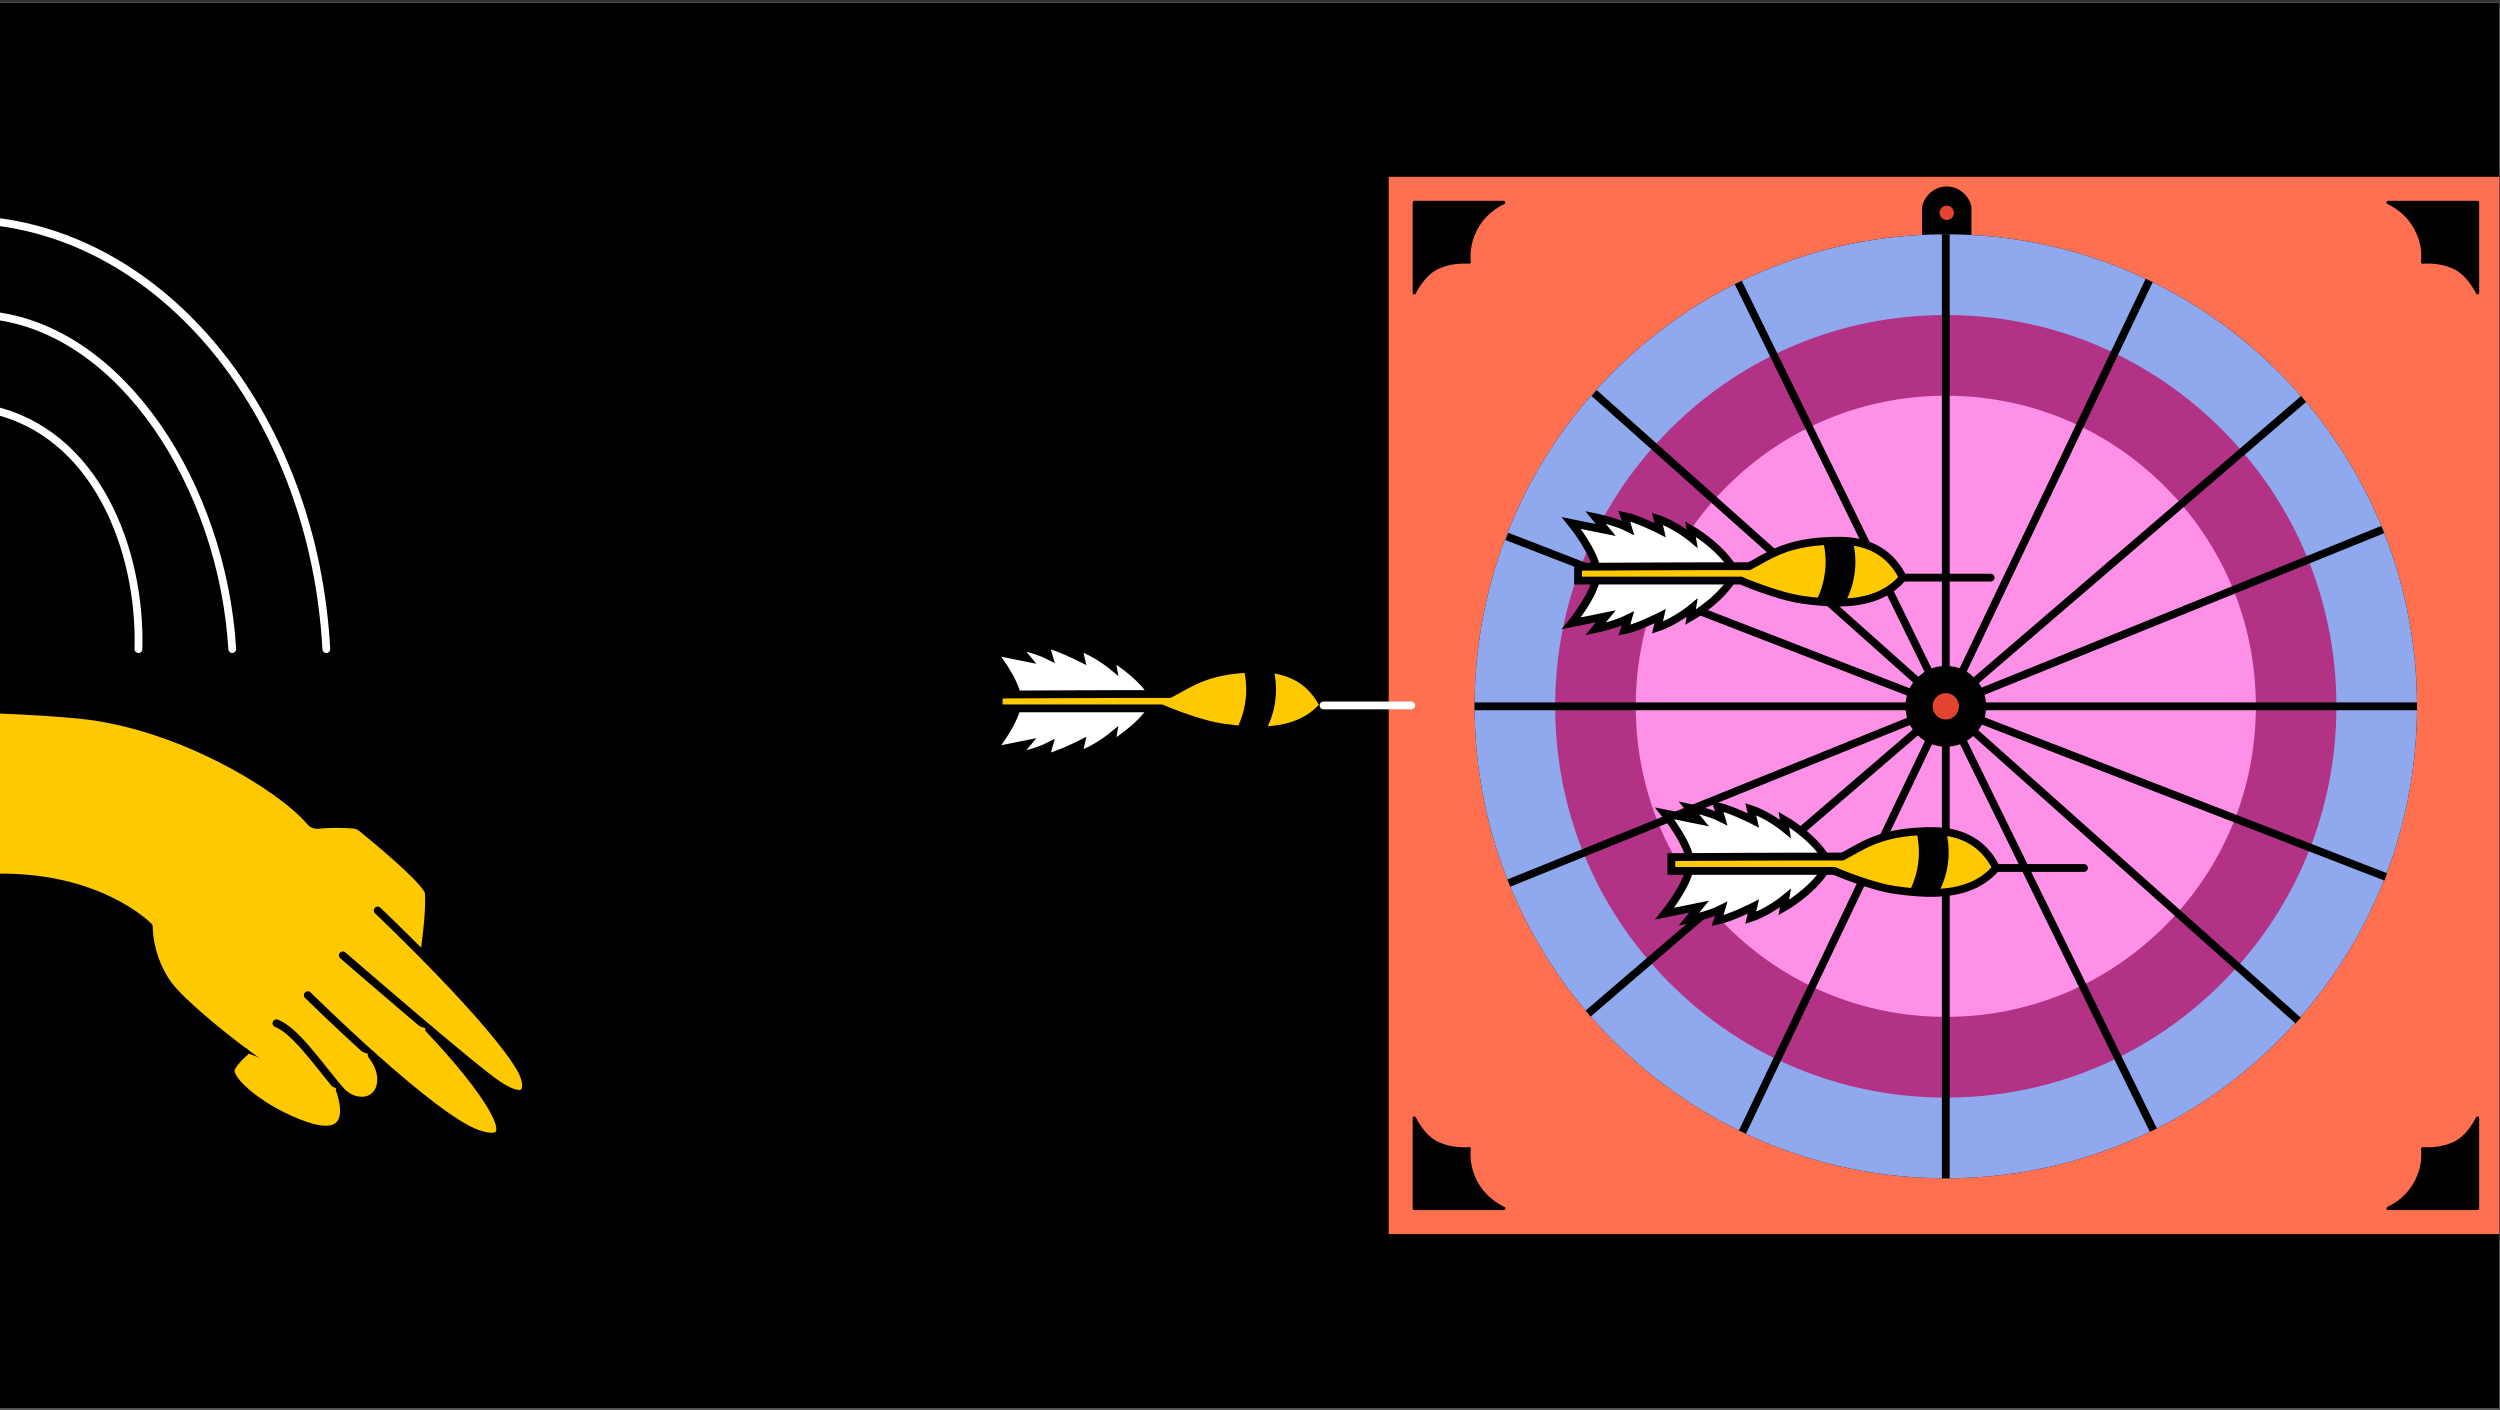 <svg width="970" height="547" viewBox="0 0 970 547" fill="none" xmlns="http://www.w3.org/2000/svg">
<rect x="0" y="0" width="970" height="547" fill="#333333" stroke="none"/>
<g clip-path="url(#clip0_106_9522)">
<path d="M969.677 0.983H0V546.426H969.677V0.983Z" fill="white"/>
<path d="M969.677 0.983H0V546.426H969.677V0.983Z" fill="black"/>
<path d="M972.733 67.08H537.298V480.334H972.733V67.08Z" fill="#FF7051" stroke="black" stroke-width="3.03"/>
<path d="M764.931 93.965H745.772V80.165C746.757 75.794 750.489 72.608 754.798 72.363C759.487 72.097 763.837 75.386 764.931 80.165C764.931 84.767 764.931 89.369 764.931 93.965Z" fill="black"/>
<path d="M755.354 85.362C756.889 85.362 758.133 84.116 758.133 82.578C758.133 81.04 756.889 79.793 755.354 79.793C753.818 79.793 752.574 81.04 752.574 82.578C752.574 84.116 753.818 85.362 755.354 85.362Z" fill="#E2442F"/>
<path d="M754.974 457.178C855.946 457.178 937.799 375.186 937.799 274.043C937.799 172.901 855.946 90.908 754.974 90.908C654.003 90.908 572.15 172.901 572.15 274.043C572.15 375.186 654.003 457.178 754.974 457.178Z" fill="black"/>
<path d="M754.971 457.186C855.944 457.186 937.799 375.192 937.799 274.047C937.799 172.902 855.944 90.908 754.971 90.908C653.998 90.908 572.143 172.902 572.143 274.047C572.143 375.192 653.998 457.186 754.971 457.186Z" fill="#90A8ED"/>
<path d="M754.97 425.865C714.483 425.865 676.421 410.07 647.802 381.395C619.182 352.718 603.406 314.6 603.406 274.044C603.406 233.488 619.174 195.363 647.802 166.694C676.429 138.024 714.49 122.223 754.97 122.223C795.451 122.223 833.518 138.018 862.139 166.694C890.759 195.369 906.533 233.495 906.533 274.044C906.533 314.593 890.765 352.726 862.139 381.395C833.511 410.064 795.457 425.865 754.97 425.865Z" fill="#B23386"/>
<path d="M754.97 394.545C722.836 394.545 692.626 382.012 669.905 359.251C647.184 336.491 634.671 306.23 634.671 274.041C634.671 241.852 647.184 211.589 669.905 188.831C692.626 166.071 722.836 153.538 754.97 153.538C787.104 153.538 817.316 166.071 840.036 188.831C862.757 211.589 875.269 241.852 875.269 274.041C875.269 306.23 862.757 336.491 840.036 359.251C817.316 382.012 787.104 394.545 754.97 394.545Z" fill="#FF90E8"/>
<path d="M754.971 90.908V457.186" stroke="black" stroke-width="3.03" stroke-miterlimit="10"/>
<path d="M937.806 274.053H572.15" stroke="black" stroke-width="3.03" stroke-miterlimit="10"/>
<path d="M924.498 205.465L585.452 342.629" stroke="black" stroke-width="3.03" stroke-miterlimit="10"/>
<path d="M893.771 154.827L616.199 393.261" stroke="black" stroke-width="3.03" stroke-miterlimit="10"/>
<path d="M833.886 108.835L676.069 439.241" stroke="black" stroke-width="3.03" stroke-miterlimit="10"/>
<path d="M835.497 438.474L674.453 109.634" stroke="black" stroke-width="3.03" stroke-miterlimit="10"/>
<path d="M891.685 395.981L618.517 152.495" stroke="black" stroke-width="3.03" stroke-miterlimit="10"/>
<path d="M925.695 340.249L584.656 208.123" stroke="black" stroke-width="3.03" stroke-miterlimit="10"/>
<path d="M754.97 289.706C750.614 289.706 746.998 288.208 743.919 285.117C740.834 282.026 739.339 278.411 739.339 274.047C739.339 269.682 740.834 266.061 743.919 262.976C746.998 259.893 750.614 258.389 754.97 258.389C759.328 258.389 762.943 259.885 766.022 262.976C769.108 266.061 770.603 269.682 770.603 274.047C770.603 278.411 769.108 282.032 766.022 285.117C762.943 288.208 759.328 289.706 754.97 289.706Z" fill="black"/>
<path d="M754.97 284.595C752.034 284.595 749.601 283.588 747.522 281.505C745.442 279.421 744.436 276.984 744.436 274.043C744.436 271.102 745.442 268.664 747.522 266.581C749.601 264.497 752.034 263.49 754.97 263.49C757.906 263.49 760.34 264.503 762.42 266.581C764.499 268.664 765.505 271.102 765.505 274.043C765.505 276.984 764.499 279.421 762.42 281.505C760.34 283.588 757.906 284.595 754.97 284.595Z" fill="black"/>
<path d="M754.97 279.153C753.55 279.153 752.375 278.662 751.368 277.655C750.362 276.647 749.873 275.47 749.873 274.047C749.873 272.623 750.362 271.446 751.368 270.438C752.375 269.431 753.55 268.94 754.97 268.94C756.391 268.94 757.567 269.431 758.573 270.438C759.579 271.446 760.068 272.623 760.068 274.047C760.068 275.47 759.579 276.647 758.573 277.655C757.567 278.662 756.391 279.153 754.97 279.153Z" fill="#E2442F"/>
<path d="M447.127 274.673C441.623 283.156 431.108 289.106 431.108 289.106L431.74 285.436C431.74 285.436 425.229 290.836 418.31 293.089C418.731 291.394 419.343 288.677 419.343 288.677C419.343 288.677 410.548 293.13 405.437 294.165C405.967 292.66 406.858 289.597 406.858 289.597C402.066 292.013 394.21 293.66 394.21 293.66L398.246 288.726L384.898 291.413C384.898 291.413 394.222 279.949 394.834 272.515L394.848 271.643C394.4 264.209 384.891 252.526 384.891 252.526L398.233 255.222L394.196 250.285C394.196 250.285 402.046 251.934 406.845 254.351C406.845 254.351 405.948 251.287 405.424 249.782C410.534 250.81 419.329 255.27 419.329 255.27C419.329 255.27 418.717 252.554 418.296 250.858C425.216 253.111 431.726 258.511 431.726 258.511L431.094 254.841C431.094 254.841 441.602 260.791 447.114 269.274V274.673H447.127Z" fill="white" stroke="black" stroke-width="3.03" stroke-miterlimit="10"/>
<path d="M513.523 273.706C507.08 281.174 497.965 283.449 487.846 283.394C487.362 283.4 486.881 283.386 486.391 283.373C485.378 283.353 484.36 283.305 483.332 283.23C482.164 283.162 480.981 283.061 479.799 282.938C478.085 282.767 476.352 282.55 474.619 282.305C464.527 280.882 450.641 274.843 450.641 274.843H387.487V269.491C387.487 269.491 438.353 269.219 453.89 269.273C461.155 265.481 467.239 260.628 482.572 259.593C483.788 259.504 485.066 259.449 486.411 259.416C487.193 259.394 488.002 259.388 488.831 259.388C489.429 259.388 490.014 259.402 490.591 259.429C491.828 259.476 493.018 259.593 494.167 259.755C503.261 261.084 509.662 265.925 513.523 273.706Z" fill="#FFC900" stroke="black" stroke-width="3.03" stroke-miterlimit="10"/>
<path d="M495.029 269.567C494.663 275.64 492.719 280.303 491.319 283.012C490.124 283.168 488.96 283.271 487.88 283.318C487.363 283.353 486.868 283.367 486.392 283.373C485.23 283.4 484.183 283.373 483.278 283.332C481.11 283.23 479.765 283.012 479.765 283.012C479.778 282.985 479.792 282.965 479.8 282.938C481.199 280.221 483.109 275.585 483.475 269.567C483.721 265.488 483.177 262.057 482.572 259.593C483.789 259.504 485.066 259.449 486.411 259.416C487.193 259.394 488.002 259.388 488.831 259.388C489.43 259.388 490.014 259.402 490.592 259.429C491.828 259.476 493.017 259.593 494.167 259.755C494.758 262.207 495.267 265.576 495.029 269.567Z" fill="black"/>
<path d="M491.529 269.647C491.338 274.57 489.68 279.58 487.879 283.318C487.873 283.339 487.859 283.367 487.845 283.394C487.362 283.4 486.88 283.386 486.391 283.373C485.229 283.4 484.182 283.373 483.277 283.332C483.299 283.299 483.312 283.264 483.332 283.23C485.161 279.976 487.253 274.591 487.452 269.491C487.586 265.876 487.015 261.961 486.411 259.416C487.192 259.394 488.002 259.388 488.83 259.388C489.429 259.388 490.014 259.402 490.591 259.429C491.176 262.22 491.665 266.06 491.529 269.647Z" fill="black"/>
<path d="M513.522 273.705H547.573" stroke="white" stroke-width="3.03" stroke-miterlimit="10" stroke-linecap="round" stroke-linejoin="round"/>
<path d="M671.93 225.081C666.426 233.565 655.911 239.514 655.911 239.514L656.543 235.845C656.543 235.845 650.032 241.243 643.113 243.498C643.535 241.802 644.146 239.086 644.146 239.086C644.146 239.086 635.352 243.539 630.24 244.573C630.77 243.069 631.661 240.005 631.661 240.005C626.869 242.422 619.013 244.069 619.013 244.069L623.049 239.133L609.709 241.829C609.709 241.829 619.033 230.365 619.645 222.93L619.659 222.059C619.21 214.624 609.701 202.941 609.701 202.941L623.043 205.638L619.006 200.702C619.006 200.702 626.855 202.348 631.654 204.765C631.654 204.765 630.757 201.702 630.234 200.197C635.345 201.226 644.14 205.685 644.14 205.685C644.14 205.685 643.528 202.968 643.107 201.273C650.026 203.527 656.537 208.926 656.537 208.926L655.905 205.256C655.905 205.256 666.412 211.206 671.924 219.689V225.081H671.93Z" fill="white" stroke="black" stroke-width="3.03" stroke-miterlimit="10"/>
<path d="M738.325 224.115C731.883 231.583 722.768 233.857 712.649 233.803C712.165 233.81 711.683 233.797 711.194 233.783C710.182 233.762 709.162 233.715 708.135 233.639C706.967 233.571 705.784 233.469 704.602 233.347C702.888 233.177 701.155 232.959 699.423 232.713C689.329 231.291 675.445 225.251 675.445 225.251H612.29V219.902C612.29 219.902 663.156 219.629 678.693 219.683C685.958 215.891 692.041 211.037 707.374 210.002C708.591 209.914 709.868 209.859 711.214 209.824C711.996 209.805 712.805 209.797 713.633 209.797C714.232 209.797 714.817 209.811 715.394 209.838C716.632 209.887 717.821 210.002 718.97 210.165C728.063 211.493 734.466 216.333 738.325 224.115Z" fill="#FFC900" stroke="black" stroke-width="3.03" stroke-miterlimit="10"/>
<path d="M719.834 219.976C719.466 226.048 717.522 230.712 716.122 233.422C714.926 233.579 713.764 233.68 712.682 233.729C712.167 233.762 711.67 233.776 711.195 233.783C710.032 233.81 708.985 233.783 708.082 233.742C705.914 233.639 704.567 233.422 704.567 233.422C704.581 233.395 704.595 233.374 704.602 233.347C706.002 230.63 707.911 225.994 708.279 219.976C708.523 215.897 707.979 212.467 707.375 210.002C708.592 209.914 709.869 209.859 711.214 209.824C711.996 209.805 712.805 209.797 713.634 209.797C714.232 209.797 714.817 209.811 715.394 209.838C716.632 209.887 717.822 210.002 718.97 210.165C719.561 212.617 720.072 215.986 719.834 219.976Z" fill="black"/>
<path d="M716.332 220.058C716.142 224.98 714.483 229.991 712.682 233.729C712.676 233.748 712.662 233.776 712.649 233.803C712.165 233.81 711.683 233.797 711.194 233.783C710.032 233.81 708.985 233.783 708.082 233.742C708.102 233.707 708.115 233.674 708.135 233.639C709.964 230.386 712.058 225 712.255 219.902C712.391 216.286 711.82 212.371 711.214 209.824C711.996 209.805 712.805 209.797 713.633 209.797C714.232 209.797 714.817 209.811 715.394 209.838C715.979 212.631 716.468 216.47 716.332 220.058Z" fill="black"/>
<path d="M738.325 224.115H772.378" stroke="black" stroke-width="3.03" stroke-miterlimit="10" stroke-linecap="round" stroke-linejoin="round"/>
<path d="M708.122 337.734C702.617 346.215 692.102 352.167 692.102 352.167L692.736 348.497C692.736 348.497 686.224 353.895 679.306 356.148C679.727 354.453 680.337 351.738 680.337 351.738C680.337 351.738 671.544 356.189 666.432 357.224C666.962 355.72 667.853 352.656 667.853 352.656C663.06 355.073 655.204 356.721 655.204 356.721L659.241 351.785L645.9 354.48C645.9 354.48 655.224 343.015 655.836 335.582L655.85 334.71C655.401 327.276 645.893 315.593 645.893 315.593L659.235 318.289L655.197 313.352C655.197 313.352 663.047 315.001 667.845 317.417C667.845 317.417 666.948 314.354 666.425 312.849C671.536 313.877 680.331 318.337 680.331 318.337C680.331 318.337 679.719 315.621 679.298 313.925C686.217 316.178 692.728 321.578 692.728 321.578L692.096 317.908C692.096 317.908 702.604 323.858 708.116 332.341V337.734H708.122Z" fill="white" stroke="black" stroke-width="3.03" stroke-miterlimit="10"/>
<path d="M774.517 336.767C768.074 344.235 758.959 346.509 748.84 346.455C748.357 346.461 747.875 346.447 747.385 346.433C746.373 346.414 745.354 346.365 744.326 346.291C743.158 346.223 741.975 346.121 740.793 345.999C739.08 345.827 737.346 345.611 735.614 345.365C725.521 343.943 711.636 337.903 711.636 337.903H648.481V332.552C648.481 332.552 699.347 332.279 714.885 332.334C722.15 328.543 728.233 323.688 743.566 322.654C744.782 322.564 746.06 322.51 747.405 322.476C748.187 322.455 748.996 322.449 749.825 322.449C750.423 322.449 751.008 322.463 751.585 322.49C752.823 322.537 754.013 322.654 755.161 322.817C764.255 324.145 770.656 328.985 774.517 336.767Z" fill="#FFC900" stroke="black" stroke-width="3.03" stroke-miterlimit="10"/>
<path d="M756.026 332.628C755.658 338.7 753.714 343.364 752.314 346.073C751.119 346.23 749.957 346.332 748.875 346.379C748.36 346.414 747.863 346.427 747.387 346.433C746.225 346.461 745.178 346.433 744.275 346.393C742.107 346.291 740.76 346.073 740.76 346.073C740.773 346.046 740.787 346.026 740.795 345.999C742.195 343.282 744.104 338.646 744.472 332.628C744.716 328.549 744.172 325.117 743.567 322.654C744.784 322.564 746.061 322.51 747.408 322.476C748.188 322.455 748.997 322.449 749.828 322.449C750.425 322.449 751.01 322.463 751.587 322.49C752.825 322.537 754.014 322.654 755.162 322.817C755.753 325.267 756.264 328.637 756.026 332.628Z" fill="black"/>
<path d="M752.524 332.709C752.335 337.631 750.676 342.641 748.874 346.379C748.868 346.4 748.855 346.427 748.841 346.455C748.359 346.461 747.876 346.447 747.386 346.433C746.224 346.461 745.177 346.433 744.274 346.393C744.294 346.359 744.308 346.324 744.327 346.291C746.156 343.037 748.25 337.652 748.447 332.552C748.583 328.937 748.012 325.022 747.408 322.476C748.188 322.455 748.997 322.449 749.826 322.449C750.424 322.449 751.009 322.463 751.586 322.49C752.171 325.281 752.661 329.12 752.524 332.709Z" fill="black"/>
<path d="M774.518 336.766H808.568" stroke="black" stroke-width="3.03" stroke-miterlimit="10" stroke-linecap="round" stroke-linejoin="round"/>
<path d="M188.85 254.707H353.408" stroke="black" stroke-width="3.03" stroke-miterlimit="10" stroke-linecap="round" stroke-linejoin="round"/>
<path d="M163.777 269.811H372.384" stroke="black" stroke-width="3.03" stroke-miterlimit="10" stroke-linecap="round" stroke-linejoin="round"/>
<path d="M265.094 285.826H377.422" stroke="black" stroke-width="3.03" stroke-miterlimit="10" stroke-linecap="round" stroke-linejoin="round"/>
<path d="M193.487 421.091C189.64 418.612 178.303 409.279 166.477 399.305C187.907 421.798 205.299 446.784 185.25 439.874C176.101 436.715 158.784 422.418 144.205 409.361C151.722 418.871 146.855 429.253 137.667 426.659C135.369 426.006 133.358 424.589 131.815 422.765C132.039 423.338 140.073 444.075 118.582 436.715C101.985 431.03 87.895 418.994 89.635 414.623C90.682 411.994 94.427 408.728 94.964 408.264C82.404 398.904 69.606 387.833 65.521 382.372C57.508 371.663 57.746 359.504 57.746 359.504C57.746 359.504 38.239 339.324 -2.832 340.53V275.267C-2.832 275.267 13.493 275.703 30.288 277.276C69.089 280.911 109.237 305.522 120.356 318.825C121.124 319.739 122.293 320.195 123.482 320.064C128.933 319.445 134.465 319.745 137.198 319.969C138.326 320.058 139.393 320.487 140.27 321.202C145.544 325.47 164.894 341.388 166.335 346.106C167.095 353.459 164.58 370.125 164.58 370.125L164.139 370.587C178.229 384.858 196.607 404.512 202.622 415.746C205.042 420.75 205.958 429.104 193.487 421.091Z" fill="#FFC900"/>
<path d="M164.582 370.125C164.582 370.125 167.095 353.459 166.335 346.106C164.9 341.38 145.551 325.47 140.276 321.195C139.4 320.479 138.333 320.058 137.204 319.963C134.472 319.739 128.933 319.445 123.482 320.058C122.3 320.195 121.124 319.739 120.362 318.819C109.243 305.516 69.096 280.904 30.288 277.276C13.493 275.703 -2.832 275.267 -2.832 275.267V340.53C38.24 339.324 57.746 359.504 57.746 359.504C57.746 359.504 57.508 371.663 65.521 382.38C72.019 391.067 100.578 413.962 115.15 421.567" fill="#FFC900"/>
<path d="M164.582 370.125C164.582 370.125 167.095 353.459 166.335 346.106C164.9 341.38 145.551 325.47 140.276 321.195C139.4 320.479 138.333 320.058 137.204 319.963C134.472 319.739 128.933 319.445 123.482 320.058C122.3 320.195 121.124 319.739 120.362 318.819C109.243 305.516 69.096 280.904 30.288 277.276C13.493 275.703 -2.832 275.267 -2.832 275.267V340.53C38.24 339.324 57.746 359.504 57.746 359.504C57.746 359.504 57.508 371.663 65.521 382.38C72.019 391.067 100.578 413.962 115.15 421.567" stroke="black" stroke-width="3.03" stroke-miterlimit="10" stroke-linecap="round" stroke-linejoin="round"/>
<path d="M146.535 353.283C146.535 353.283 192.406 396.672 202.621 415.749C205.04 420.753 205.957 429.114 193.486 421.093C184.338 415.211 133.017 370.678 133.017 370.678" fill="#FFC900"/>
<path d="M146.535 353.283C146.535 353.283 192.406 396.672 202.621 415.749C205.04 420.753 205.957 429.114 193.486 421.093C184.338 415.211 133.017 370.678 133.017 370.678" stroke="black" stroke-width="3.03" stroke-miterlimit="10" stroke-linecap="round" stroke-linejoin="round"/>
<path d="M166.476 399.307C187.906 421.794 205.298 446.788 185.249 439.869C167.584 433.783 119.431 386.119 119.431 386.119" fill="#FFC900"/>
<path d="M166.476 399.307C187.906 421.794 205.298 446.788 185.249 439.869C167.584 433.783 119.431 386.119 119.431 386.119" stroke="black" stroke-width="3.03" stroke-miterlimit="10" stroke-linecap="round" stroke-linejoin="round"/>
<path d="M144.204 409.363C151.728 418.873 146.855 429.256 137.666 426.655C135.362 426.002 133.35 424.579 131.807 422.747C122.958 412.27 114.557 399.858 107.271 397.032" fill="#FFC900"/>
<path d="M144.204 409.363C151.728 418.873 146.855 429.256 137.666 426.655C135.362 426.002 133.35 424.579 131.807 422.747C122.958 412.27 114.557 399.858 107.271 397.032" stroke="black" stroke-width="3.03" stroke-miterlimit="10" stroke-linecap="round" stroke-linejoin="round"/>
<path d="M131.807 422.756C131.807 422.756 140.37 444.181 118.58 436.719C101.99 431.042 87.901 418.998 89.634 414.627C90.755 411.794 95.037 408.206 95.037 408.206" fill="#FFC900"/>
<path d="M131.807 422.756C131.807 422.756 140.37 444.181 118.58 436.719C101.99 431.042 87.901 418.998 89.634 414.627C90.755 411.794 95.037 408.206 95.037 408.206" stroke="black" stroke-width="3.03" stroke-miterlimit="10" stroke-linecap="round" stroke-linejoin="round"/>
<path d="M126.607 251.848C121.85 163.683 66.233 93.035 -3.717 85.771" stroke="white" stroke-width="3.03" stroke-miterlimit="10" stroke-linecap="round" stroke-linejoin="round"/>
<path d="M90.117 251.848C86.283 188.743 47.217 127.572 -3.71 122.323" stroke="white" stroke-width="3.03" stroke-miterlimit="10" stroke-linecap="round" stroke-linejoin="round"/>
<path d="M53.714 251.848C54.788 213.349 37.28 167.707 -3.717 158.822" stroke="white" stroke-width="3.03" stroke-miterlimit="10" stroke-linecap="round" stroke-linejoin="round"/>
<path d="M961.92 113.605C961.92 114.272 961.029 114.49 960.724 113.898C959.27 111.073 956.585 106.94 953.058 104.925C948.115 102.1 942.346 102.161 940.022 102.331C939.628 102.358 939.3 102.031 939.349 101.637C939.614 99.206 939.675 94.597 936.963 89.3C934.067 83.643 929.439 80.627 926.305 79.129C925.695 78.836 925.898 77.917 926.578 77.917H961.28C961.635 77.917 961.914 78.203 961.914 78.55V113.605H961.92Z" fill="black"/>
<path d="M548.109 113.605C548.109 114.272 549 114.49 549.306 113.898C550.761 111.073 553.446 106.94 556.973 104.925C561.914 102.1 567.685 102.161 570.009 102.331C570.403 102.358 570.729 102.031 570.682 101.637C570.416 99.206 570.356 94.597 573.066 89.3C575.962 83.643 580.59 80.627 583.724 79.129C584.336 78.836 584.131 77.917 583.453 77.917H548.749C548.396 77.917 548.117 78.203 548.117 78.55V113.605H548.109Z" fill="black"/>
<path d="M961.92 433.809C961.92 433.142 961.029 432.924 960.724 433.517C959.27 436.341 956.585 440.474 953.058 442.489C948.115 445.315 942.346 445.253 940.022 445.083C939.628 445.056 939.3 445.383 939.349 445.777C939.614 448.209 939.675 452.818 936.963 458.115C934.067 463.772 929.439 466.787 926.305 468.286C925.695 468.578 925.898 469.498 926.578 469.498H961.28C961.635 469.498 961.914 469.211 961.914 468.864V433.809H961.92Z" fill="black"/>
<path d="M548.109 433.809C548.109 433.142 549 432.924 549.306 433.517C550.761 436.341 553.446 440.474 556.973 442.489C561.914 445.315 567.685 445.253 570.009 445.083C570.403 445.056 570.729 445.383 570.682 445.777C570.416 448.209 570.356 452.818 573.066 458.115C575.962 463.772 580.59 466.787 583.724 468.286C584.336 468.578 584.131 469.498 583.453 469.498H548.749C548.396 469.498 548.117 469.211 548.117 468.864V433.809H548.109Z" fill="black"/>
</g>
<defs>
<clipPath id="clip0_106_9522">
<rect width="969.677" height="545.443" fill="white" transform="translate(0 0.983)"/>
</clipPath>
</defs>
</svg>
